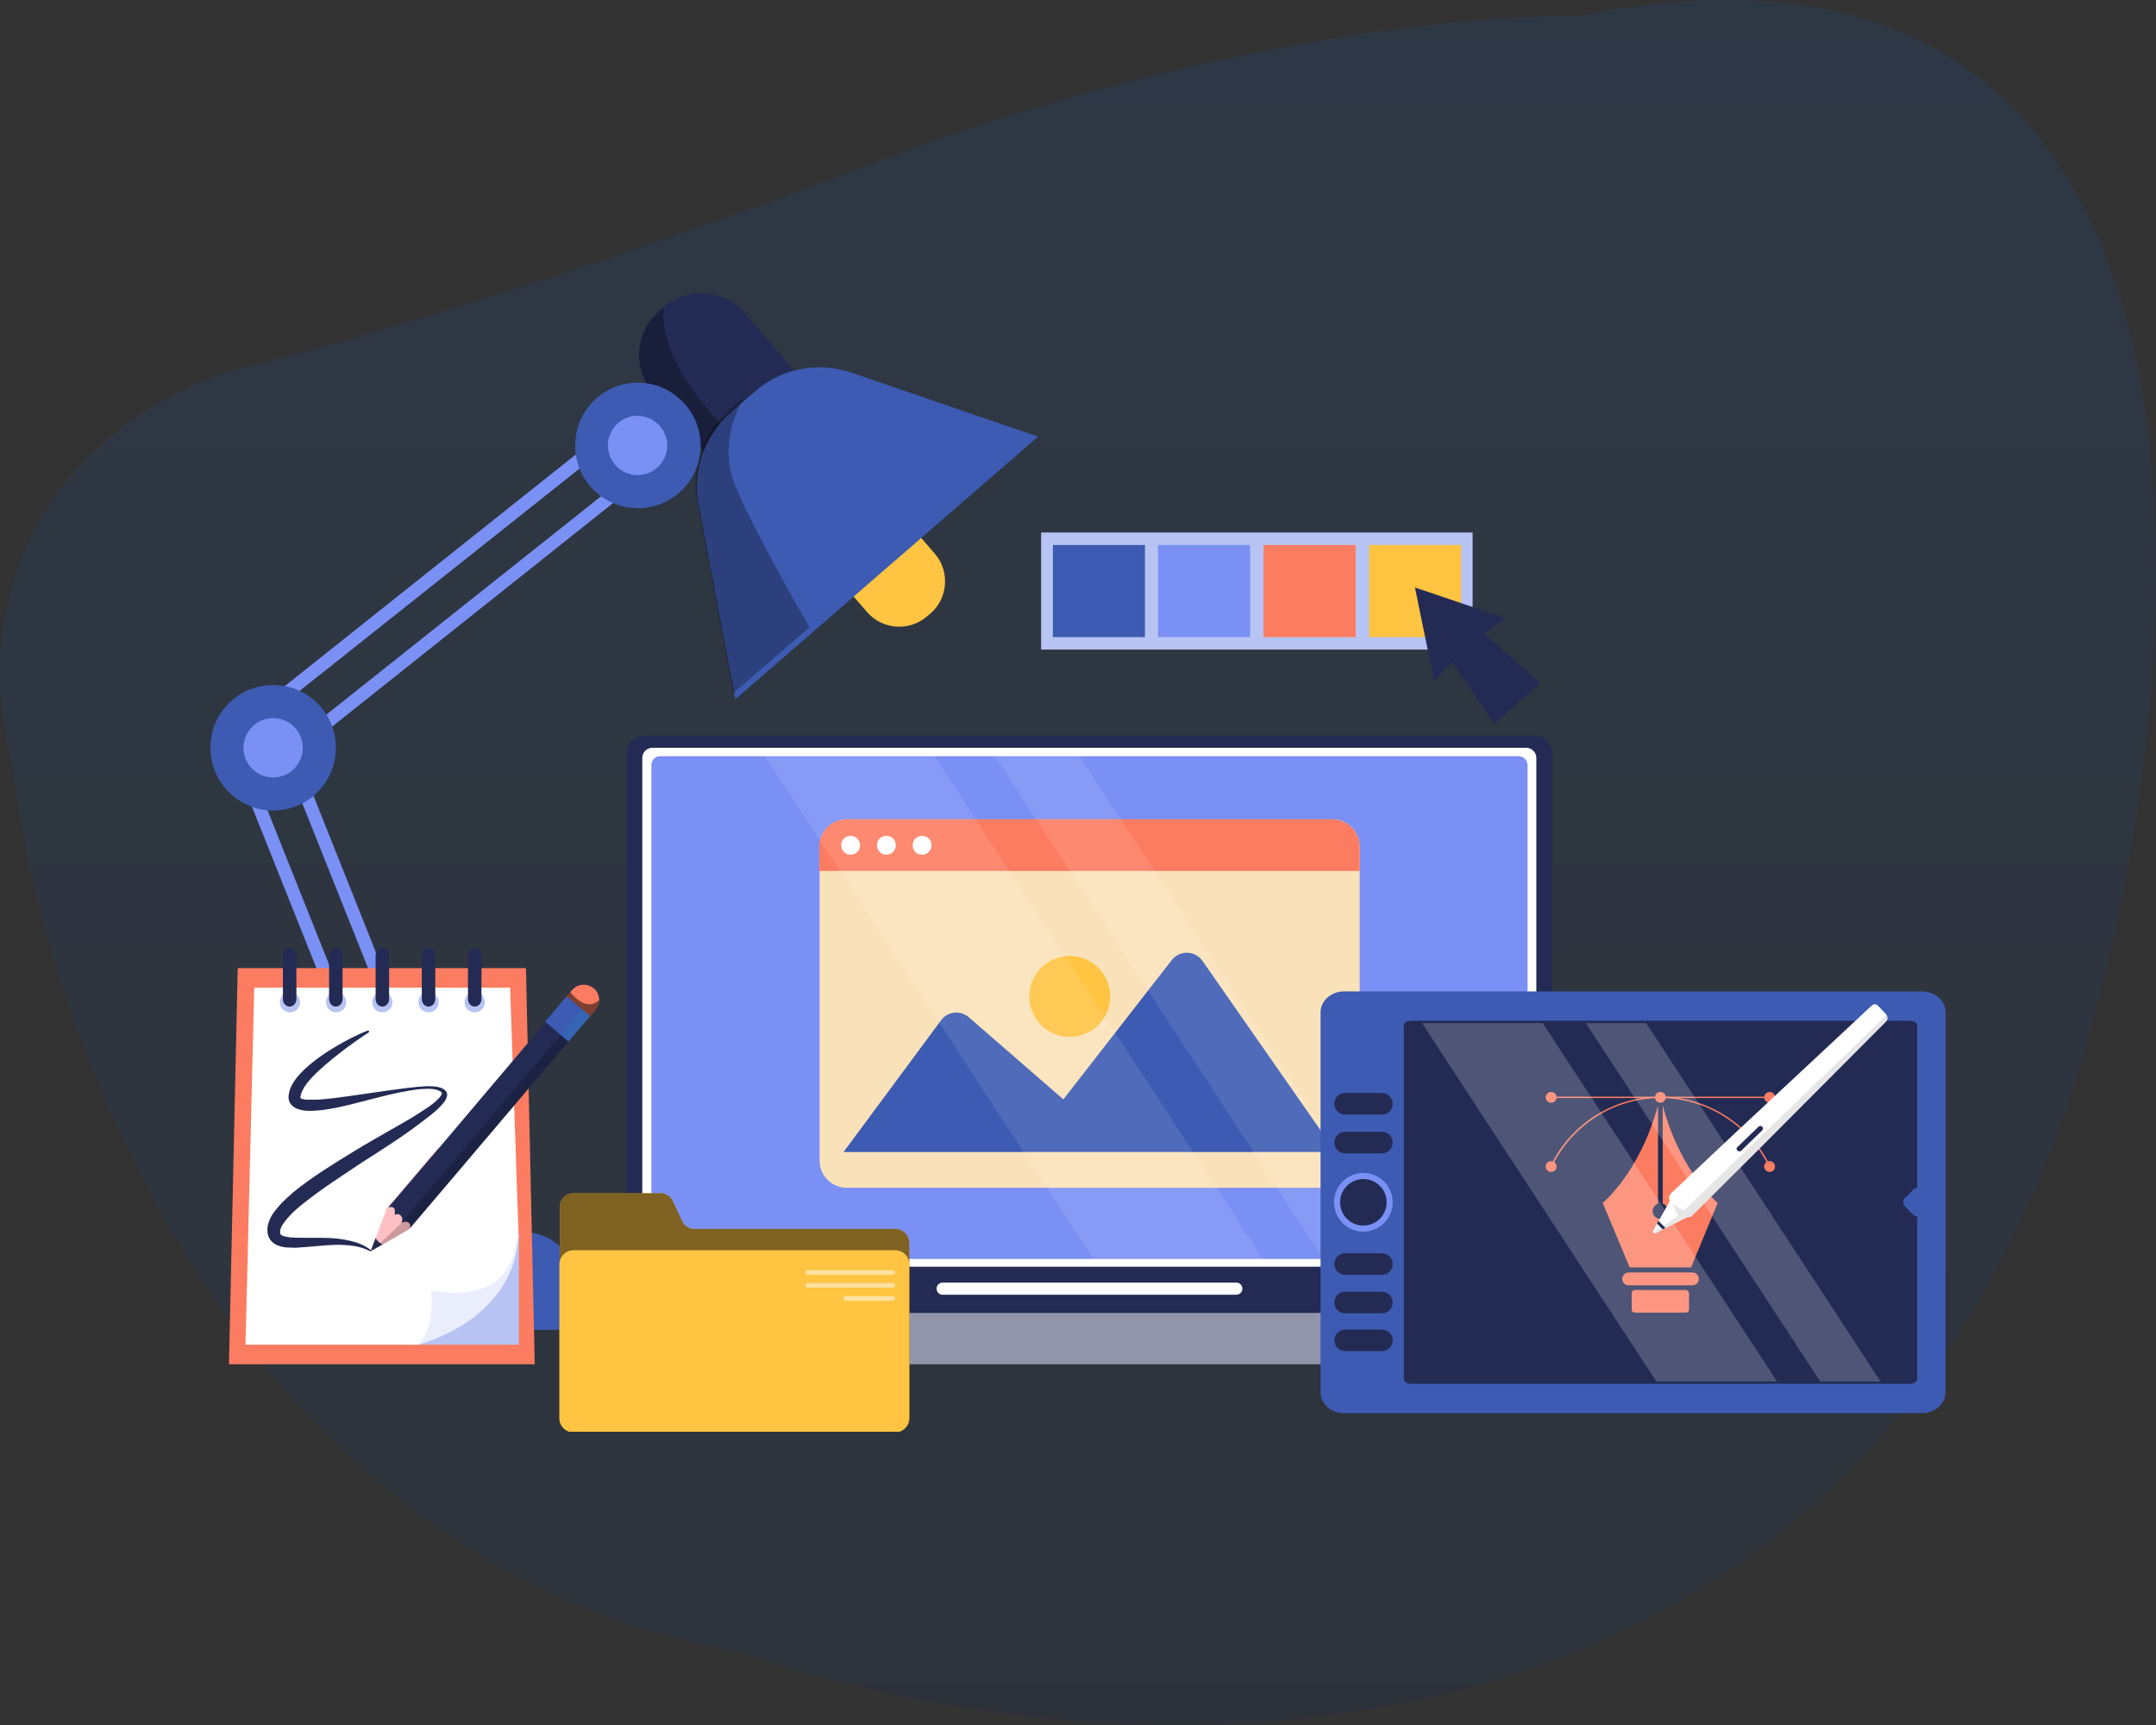 <svg width="625" height="500" viewBox="0 0 625 500" fill="none" xmlns="http://www.w3.org/2000/svg">
<rect x="0" y="0" width="625" height="500" fill="#333333" stroke="none"/>
<path opacity="0.1" d="M3.876 224.102C-14.981 149.977 39.535 115.057 69.149 106.863C93.324 101.19 164.519 81.145 255.901 46.352C347.284 11.558 428.15 4.12 457.161 4.751C650.079 -34.581 637.871 179.98 607.652 292.177C546.73 529.682 321.175 515.941 216.012 479.382C68.06 453.665 12.941 298.48 3.876 224.102Z" fill="url(#paint0_linear_619_2811)"/>
<g clip-path="url(#clip0_619_2811)">
<path d="M230.555 133.219L229.089 134.49C227.037 136.251 224.692 137.424 222.151 138.011C216.287 139.478 209.837 137.62 205.635 132.73L189.217 113.755C183.256 106.811 184.037 96.248 190.878 90.281L192.344 89.01C199.283 83.044 209.837 83.826 215.799 90.673L232.217 109.647C238.276 116.689 237.494 127.252 230.555 133.219Z" fill="#232B54"/>
<path opacity="0.3" d="M222.249 138.011C216.385 139.478 209.935 137.62 205.733 132.73L189.315 113.755C183.353 106.811 184.135 96.248 190.976 90.282L192.442 89.01C192.442 89.01 188.728 105.539 215.701 129.111C219.121 132.241 221.271 135.175 222.249 138.011Z" fill="black"/>
<path d="M241.598 145.249L240.523 146.129C235.441 150.531 234.855 158.355 239.252 163.441L251.371 177.427C255.768 182.513 263.586 183.1 268.668 178.699L269.743 177.819C274.825 173.417 275.411 165.593 271.014 160.507L258.896 146.52C254.4 141.434 246.68 140.848 241.598 145.249Z" fill="#FEC442"/>
<path d="M300.918 126.568L260.655 161.485L253.423 167.744L235.539 183.296L213.16 202.661L202.507 146.325C200.651 136.446 204.169 126.274 211.791 119.624L216.287 115.711L219.023 113.364C226.646 106.713 237.2 104.757 246.778 107.985L300.918 126.568Z" fill="#3D5BB2"/>
<path opacity="0.3" d="M234.66 181.829L212.574 200.901L202.117 145.347C200.26 135.566 203.779 125.59 211.304 119.037L215.701 115.222C215.701 115.222 208.176 126.568 212.574 139.283C215.897 148.574 228.308 170.777 234.66 181.829Z" fill="black"/>
<path d="M189.999 118.352L196.351 126.274L81.522 217.528L145.044 376.758L135.663 380.474L69.306 214.203L189.999 118.352ZM190.585 112.973L187.556 115.32L66.961 211.269L64.713 213.029L65.788 215.67L132.144 381.844L133.513 385.365L137.031 383.995L146.413 380.279L149.931 378.909L148.562 375.388L86.115 218.702L198.599 129.209L201.628 126.861L199.283 123.829L192.93 115.907L190.585 112.973Z" fill="#7A90F5"/>
<path d="M97.354 216.746C97.354 226.82 89.243 234.938 79.177 234.938C69.111 234.938 61 226.722 61 216.746C61 206.672 69.111 198.554 79.177 198.554C89.243 198.554 97.354 206.672 97.354 216.746Z" fill="#3D5BB2"/>
<path d="M87.778 216.746C87.778 221.44 83.967 225.353 79.178 225.353C74.487 225.353 70.578 221.538 70.578 216.746C70.578 212.051 74.389 208.139 79.178 208.139C83.869 208.139 87.778 211.953 87.778 216.746Z" fill="#7A90F5"/>
<path d="M203.095 129.111C203.095 139.185 194.983 147.303 184.917 147.303C174.852 147.303 166.74 139.185 166.74 129.111C166.74 119.037 174.852 110.919 184.917 110.919C194.886 110.919 203.095 119.135 203.095 129.111Z" fill="#3D5BB2"/>
<path d="M193.421 129.111C193.421 133.806 189.609 137.718 184.821 137.718C180.13 137.718 176.221 133.903 176.221 129.111C176.221 124.416 180.032 120.504 184.821 120.504C189.609 120.602 193.421 124.416 193.421 129.111Z" fill="#7A90F5"/>
<path d="M151.593 357.098H114.066C105.271 357.098 98.137 364.238 98.137 373.041V380.474H167.523V373.041C167.523 364.238 160.389 357.098 151.593 357.098Z" fill="#3D5BB2"/>
<path d="M151.007 359.544C151.007 369.618 142.895 377.736 132.83 377.736C122.764 377.736 114.652 369.618 114.652 359.544C114.652 349.47 122.764 341.352 132.83 341.352C142.895 341.352 151.007 349.567 151.007 359.544Z" fill="#3D5BB2"/>
<path d="M141.43 359.544C141.43 364.238 137.619 368.151 132.83 368.151C128.14 368.151 124.23 364.336 124.23 359.544C124.23 354.849 128.042 350.937 132.83 350.937C137.521 351.034 141.43 354.849 141.43 359.544Z" fill="#7A90F5"/>
<path d="M195.569 372.552H69.99V385.462H195.569V372.552Z" fill="#3D5BB2"/>
<path d="M444.97 213.322H186.678C183.843 213.322 181.596 215.572 181.596 218.408V380.572H449.954V218.311C449.954 215.572 447.706 213.322 444.97 213.322Z" fill="#232B54"/>
<path d="M358.383 375.29H273.263C272.286 375.29 271.504 374.508 271.504 373.53C271.504 372.552 272.286 371.769 273.263 371.769H358.383C359.36 371.769 360.142 372.552 360.142 373.53C360.142 374.508 359.36 375.29 358.383 375.29Z" fill="white"/>
<path d="M442.429 216.746H189.121C187.46 216.746 186.189 218.115 186.189 219.68V364.238C186.189 365.901 187.558 367.172 189.121 367.172H442.429C444.091 367.172 445.361 365.803 445.361 364.238V219.68C445.361 218.115 444.091 216.746 442.429 216.746Z" fill="white"/>
<path d="M440.279 219.191H191.369C189.903 219.191 188.828 220.365 188.828 221.734V362.38C188.828 363.847 190.001 364.923 191.369 364.923H440.279C441.745 364.923 442.82 363.749 442.82 362.38V221.832C442.82 220.365 441.647 219.191 440.279 219.191Z" fill="#7A90F5"/>
<path d="M394.152 245.403V336.363C394.152 340.765 390.634 344.286 386.236 344.286H245.51C241.112 344.286 237.594 340.765 237.594 336.363V245.403C237.594 241.002 241.112 237.481 245.51 237.481H386.236C390.536 237.481 394.152 241.002 394.152 245.403Z" fill="#F9E2B9"/>
<path d="M394.152 245.403V252.445H237.496V245.403C237.496 241.002 241.014 237.481 245.412 237.481H386.139C390.536 237.481 394.152 241.002 394.152 245.403Z" fill="#FC7C61"/>
<path d="M249.32 245.012C249.32 246.479 248.148 247.75 246.584 247.75C245.118 247.75 243.848 246.577 243.848 245.012C243.848 243.447 245.02 242.273 246.584 242.273C248.05 242.273 249.32 243.447 249.32 245.012Z" fill="white"/>
<path d="M259.68 245.012C259.68 246.479 258.507 247.75 256.943 247.75C255.477 247.75 254.207 246.577 254.207 245.012C254.207 243.447 255.38 242.273 256.943 242.273C258.507 242.273 259.68 243.447 259.68 245.012Z" fill="white"/>
<path d="M270.039 245.012C270.039 246.479 268.866 247.75 267.303 247.75C265.739 247.75 264.566 246.577 264.566 245.012C264.566 243.447 265.739 242.273 267.303 242.273C268.866 242.273 270.039 243.447 270.039 245.012Z" fill="white"/>
<path d="M348.612 278.56C346.462 275.43 341.967 275.332 339.621 278.364L308.251 318.66L280.888 294.893C278.444 292.742 274.633 293.133 272.776 295.774L244.533 333.918H387.214L348.612 278.56Z" fill="#3D5BB2"/>
<path d="M310.108 300.566C316.585 300.566 321.835 295.311 321.835 288.829C321.835 282.347 316.585 277.092 310.108 277.092C303.631 277.092 298.381 282.347 298.381 288.829C298.381 295.311 303.631 300.566 310.108 300.566Z" fill="#FEC442"/>
<g opacity="0.1">
<path d="M366.202 365.021H317.045L221.762 219.191H270.918L366.202 365.021Z" fill="white"/>
<path d="M408.323 365.021H383.696L288.412 219.191H312.942L408.323 365.021Z" fill="white"/>
</g>
<path d="M460.019 395.439H173.386C169.086 395.439 165.666 391.918 165.666 387.712V380.572H467.74V387.712C467.74 391.918 464.221 395.439 460.019 395.439Z" fill="#232B54"/>
<path opacity="0.5" d="M460.019 395.439H173.386C169.086 395.439 165.666 391.918 165.666 387.712V380.572H467.74V387.712C467.74 391.918 464.221 395.439 460.019 395.439Z" fill="white"/>
<path d="M155.013 395.439H66.375L68.916 280.614H152.472L155.013 395.439Z" fill="#FC7C61"/>
<path d="M118.268 389.766H150.42V357.587L118.268 389.766Z" fill="#B7C3F3"/>
<path d="M147.88 286.286L150.323 357.979C150.323 358.566 150.225 359.055 150.225 359.544C147.88 383.408 121.102 389.766 121.102 389.766H71.164L73.705 286.286H147.88Z" fill="white"/>
<path opacity="0.3" d="M150.42 357.979C150.42 357.979 150.322 359.055 150.322 359.544C147.976 383.408 121.199 389.766 121.199 389.766C126.476 384.68 124.913 374.117 124.913 374.117C150.517 378.225 149.931 360.228 150.224 352.012C150.224 350.741 150.126 349.763 150.126 349.372C150.322 352.404 150.42 357.979 150.42 357.979Z" fill="#B7C3F3"/>
<path d="M86.995 290.492C86.995 292.155 85.724 293.426 84.063 293.426C82.401 293.426 81.131 292.155 81.131 290.492C81.131 288.829 82.401 287.558 84.063 287.558C85.626 287.558 86.995 288.927 86.995 290.492Z" fill="#B7C3F3"/>
<path d="M83.964 274.745C82.889 274.745 82.01 275.723 82.01 276.897V289.612C82.01 290.785 82.889 291.763 83.964 291.763C85.039 291.763 85.919 290.785 85.919 289.612V276.897C85.919 275.723 85.039 274.745 83.964 274.745Z" fill="#232B54"/>
<path d="M100.383 290.492C100.383 292.155 99.113 293.426 97.451 293.426C95.79 293.426 94.519 292.155 94.519 290.492C94.519 288.829 95.79 287.558 97.451 287.558C99.015 287.558 100.383 288.927 100.383 290.492Z" fill="#B7C3F3"/>
<path d="M97.353 274.745C96.278 274.745 95.398 275.723 95.398 276.897V289.612C95.398 290.785 96.278 291.763 97.353 291.763C98.428 291.763 99.308 290.785 99.308 289.612V276.897C99.308 275.723 98.428 274.745 97.353 274.745Z" fill="#232B54"/>
<path d="M113.772 290.492C113.772 292.155 112.501 293.426 110.84 293.426C109.179 293.426 107.908 292.155 107.908 290.492C107.908 288.829 109.179 287.558 110.84 287.558C112.404 287.558 113.772 288.927 113.772 290.492Z" fill="#B7C3F3"/>
<path d="M110.839 274.745C109.764 274.745 108.885 275.723 108.885 276.897V289.612C108.885 290.785 109.764 291.763 110.839 291.763C111.914 291.763 112.794 290.785 112.794 289.612V276.897C112.696 275.723 111.817 274.745 110.839 274.745Z" fill="#232B54"/>
<path d="M127.16 290.492C127.16 292.155 125.89 293.426 124.229 293.426C122.567 293.426 121.297 292.155 121.297 290.492C121.297 288.829 122.567 287.558 124.229 287.558C125.792 287.558 127.16 288.927 127.16 290.492Z" fill="#B7C3F3"/>
<path d="M124.228 274.745C123.153 274.745 122.273 275.723 122.273 276.897V289.612C122.273 290.785 123.153 291.763 124.228 291.763C125.303 291.763 126.183 290.785 126.183 289.612V276.897C126.085 275.723 125.205 274.745 124.228 274.745Z" fill="#232B54"/>
<path d="M140.549 290.492C140.549 292.155 139.279 293.426 137.617 293.426C135.956 293.426 134.686 292.155 134.686 290.492C134.686 288.829 135.956 287.558 137.617 287.558C139.279 287.558 140.549 288.927 140.549 290.492Z" fill="#B7C3F3"/>
<path d="M137.617 274.745C136.542 274.745 135.662 275.723 135.662 276.897V289.612C135.662 290.785 136.542 291.763 137.617 291.763C138.692 291.763 139.571 290.785 139.571 289.612V276.897C139.473 275.723 138.692 274.745 137.617 274.745Z" fill="#232B54"/>
<path d="M106.931 299.197C104 301.153 101.068 303.207 98.331 305.359C95.595 307.51 92.859 309.76 90.513 312.205C89.341 313.477 88.266 314.748 87.679 316.117C87.288 316.802 87.191 317.487 87.093 317.976C87.093 318.367 87.093 318.269 87.093 318.269C87.093 318.269 87.191 318.367 87.386 318.465C87.875 318.66 88.656 318.758 89.438 318.758C90.22 318.758 91.1 318.758 91.882 318.758C93.543 318.66 95.302 318.465 97.061 318.269C104 317.389 111.036 316.215 118.17 315.335C119.929 315.139 121.688 314.944 123.545 314.846C124.425 314.846 125.402 314.846 126.281 314.944C127.161 315.139 128.236 315.237 129.115 316.117C129.311 316.313 129.506 316.606 129.604 316.998C129.604 317.193 129.604 317.291 129.604 317.487L129.506 317.976C129.311 318.563 129.115 318.954 128.822 319.345C128.236 320.127 127.552 320.812 126.965 321.399C125.597 322.67 124.229 323.746 122.763 324.822C117.095 329.223 111.036 333.038 105.075 336.852C99.211 340.765 93.25 344.579 87.875 348.883C86.507 349.958 85.236 351.034 84.063 352.306C82.988 353.48 81.913 354.751 81.425 355.925C81.229 356.414 81.132 357.196 81.229 357.392V357.49C81.229 357.49 81.229 357.49 81.229 357.587C81.229 357.685 81.327 357.685 81.327 357.783C81.425 357.881 81.522 357.881 81.522 357.979L81.913 358.174C83.086 358.663 84.943 358.761 86.604 358.761C90.025 358.859 93.641 358.663 97.256 358.957C99.016 359.152 100.872 359.446 102.631 359.935C104.391 360.424 106.052 361.206 107.518 362.38C107.615 362.478 107.615 362.576 107.518 362.673C107.42 362.771 107.322 362.771 107.322 362.673C104.195 361.011 100.677 360.815 97.256 360.815C93.738 360.913 90.318 361.402 86.702 361.598C85.822 361.695 84.845 361.695 83.868 361.598C82.891 361.598 81.913 361.5 80.838 361.108C80.545 361.011 80.252 360.913 79.959 360.717C79.666 360.522 79.372 360.424 79.079 360.13C78.493 359.641 78.004 358.957 77.809 358.272C77.516 357.587 77.516 356.903 77.516 356.316C77.516 355.729 77.613 355.142 77.809 354.555C78.493 352.306 79.763 350.839 81.034 349.372C82.304 348.002 83.672 346.731 85.041 345.557C90.709 340.96 96.865 337.244 102.925 333.527C105.954 331.669 109.081 329.908 112.111 328.148C115.14 326.387 118.268 324.724 121.297 322.768C122.763 321.79 124.229 320.91 125.597 319.834C126.281 319.247 126.868 318.758 127.454 318.074C127.649 317.78 127.943 317.487 128.04 317.193C128.138 316.9 128.138 316.802 127.943 316.606C127.552 316.117 126.672 315.922 125.89 315.726C125.109 315.628 124.229 315.531 123.35 315.628C121.59 315.628 119.831 315.922 118.17 316.215C111.231 317.389 104.488 319.638 97.354 321.106C95.595 321.399 93.836 321.79 91.979 321.888C91.002 321.986 90.122 321.986 89.145 321.986C88.168 321.888 87.093 321.79 85.92 321.301C85.334 321.008 84.65 320.616 84.161 319.834C83.672 319.149 83.575 318.074 83.672 317.584C83.77 316.411 84.161 315.335 84.65 314.455C85.627 312.596 86.995 311.227 88.266 309.956C91.002 307.413 93.934 305.359 97.061 303.5C100.188 301.642 103.316 299.979 106.638 298.708C106.736 298.708 106.834 298.708 106.931 298.806C107.029 299.001 107.029 299.099 106.931 299.197Z" fill="#232B54"/>
<path d="M126.965 332.745L133.122 339.102L118.658 356.218L110.743 360.815L107.615 362.576L107.518 362.673L108.886 358.859L112.111 350.252L126.965 332.745Z" fill="#FFC0C4"/>
<path d="M110.84 360.717C109.961 360.228 109.277 359.641 108.886 358.859L107.42 362.673L107.518 362.576L110.84 360.717Z" fill="#232B54"/>
<path opacity="0.2" d="M110.254 360.326L116.606 354.262C119.343 352.795 120.32 353.186 118.658 356.316L110.645 360.913L107.518 362.673L110.254 360.326Z" fill="black"/>
<path d="M167.913 298.219L160.095 307.413L135.468 336.461L118.659 356.218C118.659 356.218 118.659 356.12 118.757 356.12C119.538 354.555 117.877 353.48 116.216 354.555L116.313 354.458C116.411 354.36 116.509 354.262 116.509 354.164C116.997 352.697 115.825 351.426 114.457 352.11H114.359L114.261 352.208C114.261 352.208 114.261 352.11 114.359 352.11C114.359 352.012 114.359 352.012 114.457 351.915C114.457 351.915 114.457 351.915 114.457 351.817V351.719V351.621V351.523V351.426C114.457 351.328 114.457 351.328 114.457 351.23C114.457 351.132 114.457 351.034 114.457 350.937C114.457 350.839 114.457 350.839 114.457 350.741C114.457 350.643 114.457 350.643 114.359 350.545V350.448C114.359 350.448 114.359 350.448 114.359 350.35C114.261 350.252 114.163 350.154 114.066 350.056C113.968 349.959 113.968 349.959 113.87 349.959C113.772 349.959 113.675 349.861 113.479 349.861C113.382 349.861 113.284 349.861 113.186 349.861C113.088 349.861 112.991 349.861 112.991 349.861C112.893 349.861 112.795 349.959 112.697 349.959C112.6 349.959 112.502 350.056 112.404 350.154L123.252 337.439L127.357 332.647L161.463 292.35L167.913 298.219Z" fill="#232B54"/>
<path opacity="0.2" d="M167.912 298.219L164.785 301.935L160.094 307.413L135.369 336.461L133.415 338.809L124.522 349.274L120.222 354.36L118.658 356.218C118.658 356.218 118.658 356.12 118.756 356.12C119.538 354.555 117.876 353.48 116.215 354.555L116.313 354.458L116.41 354.36C116.41 354.36 116.41 354.36 116.508 354.262C116.508 354.262 116.508 354.262 116.606 354.164C116.606 354.164 116.606 354.164 116.703 354.066C117.388 353.284 119.342 351.034 122.665 347.024C124.228 345.166 127.258 341.547 131.167 336.95C131.363 336.755 131.558 336.461 131.753 336.266L138.203 328.734C138.79 328.148 139.278 327.463 139.865 326.778C140.451 326.094 140.94 325.507 141.526 324.822L142.406 323.844C142.601 323.648 142.797 323.355 142.992 323.062L147.39 317.878C147.878 317.291 148.367 316.704 148.856 316.117C150.517 314.161 152.276 312.107 153.937 310.053L154.817 309.075C155.403 308.391 155.99 307.706 156.576 307.021C157.162 306.337 157.651 305.75 158.237 305.065C159.801 303.207 161.365 301.349 162.928 299.588L165.86 296.165L167.912 298.219Z" fill="black"/>
<path d="M172.603 292.742L168.987 296.947L162.244 291.177L165.86 286.971C167.424 285.113 170.258 284.917 172.115 286.482C173.092 287.264 173.58 288.34 173.678 289.514C173.678 289.71 173.678 289.807 173.678 290.003C173.58 290.981 173.19 291.861 172.603 292.742Z" fill="#FC7C61"/>
<path opacity="0.5" d="M172.603 292.742L168.987 296.947L162.244 291.177L165.274 287.558C169.378 292.448 172.212 291.274 173.58 289.905C173.58 290.981 173.19 291.861 172.603 292.742Z" fill="black"/>
<path d="M171.051 294.524L164.27 288.766L158.011 296.15L164.793 301.908L171.051 294.524Z" fill="#3D5BB2"/>
<path opacity="0.2" d="M171.086 294.504L168.775 292.542L162.517 299.926L164.827 301.888L171.086 294.504Z" fill="#158EBF"/>
<path d="M426.889 154.345H301.799V188.284H426.889V154.345Z" fill="#B7C3F3"/>
<path d="M331.898 157.964H305.219V184.665H331.898V157.964Z" fill="#3D5BB2"/>
<path d="M362.388 157.964H335.709V184.665H362.388V157.964Z" fill="#7A90F5"/>
<path d="M392.978 157.964H366.299V184.665H392.978V157.964Z" fill="#FC7C61"/>
<path d="M423.566 157.964H396.887V184.665H423.566V157.964Z" fill="#FEC442"/>
<path d="M436.466 179.188L410.178 170.287L415.748 197.478L420.928 191.903L433.144 209.801L439.887 203.835L446.532 197.967L430.309 183.687L436.466 179.188Z" fill="#232B54"/>
<path d="M259.482 356.218H201.335C199.771 356.218 198.305 355.338 197.719 353.871L195.08 348.198C194.396 346.731 193.028 345.851 191.464 345.851H166.251C164.003 345.851 162.244 347.611 162.244 349.861V356.316V365.021V411.088C162.244 413.337 164.003 415.098 166.251 415.098H259.58C261.828 415.098 263.587 413.337 263.587 411.088V360.326C263.587 357.979 261.73 356.218 259.482 356.218Z" fill="#FEC442"/>
<path opacity="0.5" d="M259.482 356.218H201.335C199.771 356.218 198.305 355.338 197.719 353.871L195.08 348.198C194.396 346.731 193.028 345.851 191.464 345.851H166.251C164.003 345.851 162.244 347.611 162.244 349.861V356.316V365.021V411.088C162.244 413.337 164.003 415.098 166.251 415.098H259.58C261.828 415.098 263.587 413.337 263.587 411.088V360.326C263.587 357.979 261.73 356.218 259.482 356.218Z" fill="black"/>
<path d="M259.482 362.38H166.251C164.003 362.38 162.146 364.238 162.146 366.488V411.088C162.146 413.337 164.003 415.196 166.251 415.196H259.482C261.73 415.196 263.587 413.337 263.587 411.088V366.488C263.587 364.14 261.73 362.38 259.482 362.38Z" fill="#FEC442"/>
<g opacity="0.5">
<path d="M258.798 369.52H234.17C233.78 369.52 233.486 369.226 233.486 368.835C233.486 368.444 233.78 368.151 234.17 368.151H258.798C259.188 368.151 259.482 368.444 259.482 368.835C259.579 369.129 259.188 369.52 258.798 369.52Z" fill="white"/>
</g>
<g opacity="0.5">
<path d="M258.798 373.237H234.17C233.78 373.237 233.486 372.943 233.486 372.552C233.486 372.161 233.78 371.867 234.17 371.867H258.798C259.188 371.867 259.482 372.161 259.482 372.552C259.579 372.943 259.188 373.237 258.798 373.237Z" fill="white"/>
</g>
<g opacity="0.5">
<path d="M258.797 377.051H245.213C244.822 377.051 244.529 376.757 244.529 376.366C244.529 375.975 244.822 375.682 245.213 375.682H258.797C259.188 375.682 259.482 375.975 259.482 376.366C259.482 376.757 259.188 377.051 258.797 377.051Z" fill="white"/>
</g>
<path d="M554.716 296.556V400.427H407.833V296.556M389.655 287.362C385.844 287.362 382.814 290.101 382.814 293.426V403.557C382.814 406.882 385.844 409.621 389.655 409.621H557.159C560.97 409.621 564 406.882 564 403.557V293.426C564 290.101 560.97 287.362 557.159 287.362H389.655Z" fill="#3D5BB2"/>
<path d="M406.953 297.241V399.742C406.953 400.427 407.833 401.111 409.005 401.111H553.739C554.912 401.111 555.791 400.427 555.791 399.742V297.241C555.791 296.556 554.912 295.871 553.739 295.871H409.005C407.833 295.871 406.953 296.556 406.953 297.241Z" fill="#232B54"/>
<path d="M497.936 348.687L490.216 367.368H472.429L464.611 348.687C464.611 348.687 475.459 339.787 480.639 320.323V348.883C479.759 349.176 479.075 350.056 479.075 351.034C479.075 352.306 480.052 353.284 481.323 353.284C482.593 353.284 483.57 352.306 483.57 351.034C483.57 350.056 482.886 349.176 482.007 348.883V320.421C487.186 339.884 497.936 348.687 497.936 348.687Z" fill="#FC7C61"/>
<path d="M490.606 368.835H472.136C471.159 368.835 470.279 369.618 470.279 370.694C470.279 371.769 471.061 372.552 472.136 372.552H490.606C491.584 372.552 492.463 371.769 492.463 370.694C492.463 369.618 491.584 368.835 490.606 368.835Z" fill="#FC7C61"/>
<path d="M488.75 373.921H473.895C473.407 373.921 473.016 374.312 473.016 374.801V379.594C473.016 380.083 473.407 380.474 473.895 380.474H488.75C489.238 380.474 489.629 380.083 489.629 379.594V374.801C489.531 374.312 489.238 373.921 488.75 373.921Z" fill="#FC7C61"/>
<path d="M512.792 338.222C507.026 326.094 494.712 318.269 481.324 318.269C467.935 318.269 455.622 326.094 449.856 338.222L449.465 338.026C455.231 325.8 467.74 317.878 481.324 317.878C494.908 317.878 507.319 325.8 513.183 338.026L512.792 338.222Z" fill="#FC7C61"/>
<path d="M512.987 317.878H449.66V318.269H512.987V317.878Z" fill="#FC7C61"/>
<path d="M482.887 318.073C482.887 318.954 482.203 319.638 481.323 319.638C480.444 319.638 479.76 318.954 479.76 318.073C479.76 317.193 480.444 316.509 481.323 316.509C482.203 316.509 482.887 317.193 482.887 318.073Z" fill="#FC7C61"/>
<path d="M514.549 318.073C514.549 318.954 513.865 319.638 512.986 319.638C512.106 319.638 511.422 318.954 511.422 318.073C511.422 317.193 512.106 316.509 512.986 316.509C513.865 316.509 514.549 317.193 514.549 318.073Z" fill="#FC7C61"/>
<path d="M514.549 338.124C514.549 339.004 513.865 339.689 512.986 339.689C512.106 339.689 511.422 339.004 511.422 338.124C511.422 337.244 512.106 336.559 512.986 336.559C513.865 336.559 514.549 337.244 514.549 338.124Z" fill="#FC7C61"/>
<path d="M451.223 318.073C451.223 318.954 450.539 319.638 449.659 319.638C448.78 319.638 448.096 318.954 448.096 318.073C448.096 317.193 448.78 316.509 449.659 316.509C450.539 316.509 451.223 317.193 451.223 318.073Z" fill="#FC7C61"/>
<path d="M451.223 338.124C451.223 339.004 450.539 339.689 449.659 339.689C448.78 339.689 448.096 339.004 448.096 338.124C448.096 337.244 448.78 336.559 449.659 336.559C450.539 336.559 451.223 337.244 451.223 338.124Z" fill="#FC7C61"/>
<path d="M552.174 347.318L554.617 344.873C555.301 344.188 556.279 344.188 556.963 344.873L559.406 347.318C560.09 348.002 560.09 348.98 559.406 349.665L556.963 352.11C556.279 352.795 555.301 352.795 554.617 352.11L552.174 349.665C551.588 348.98 551.588 347.905 552.174 347.318Z" fill="#3D5BB2"/>
<g opacity="0.2">
<path d="M515.137 400.427H480.151L412.23 296.556H447.217L515.137 400.427Z" fill="white"/>
<path d="M545.14 400.427H527.647L459.727 296.556H477.22L545.14 400.427Z" fill="white"/>
</g>
<path d="M395.225 357.001C399.921 357.001 403.727 353.191 403.727 348.491C403.727 343.792 399.921 339.982 395.225 339.982C390.529 339.982 386.723 343.792 386.723 348.491C386.723 353.191 390.529 357.001 395.225 357.001Z" fill="#7A90F5"/>
<path d="M395.226 355.24C398.95 355.24 401.969 352.219 401.969 348.491C401.969 344.764 398.95 341.743 395.226 341.743C391.501 341.743 388.482 344.764 388.482 348.491C388.482 352.219 391.501 355.24 395.226 355.24Z" fill="#232B54"/>
<path d="M400.6 363.26H389.948C388.189 363.26 386.82 364.63 386.82 366.39C386.82 368.151 388.189 369.52 389.948 369.52H400.6C402.359 369.52 403.727 368.151 403.727 366.39C403.727 364.63 402.359 363.26 400.6 363.26Z" fill="#232B54"/>
<path d="M400.6 374.41H389.948C388.189 374.41 386.82 375.78 386.82 377.54C386.82 379.301 388.189 380.67 389.948 380.67H400.6C402.359 380.67 403.727 379.301 403.727 377.54C403.727 375.78 402.359 374.41 400.6 374.41Z" fill="#232B54"/>
<path d="M400.6 385.365H389.948C388.189 385.365 386.82 386.734 386.82 388.494C386.82 390.255 388.189 391.624 389.948 391.624H400.6C402.359 391.624 403.727 390.255 403.727 388.494C403.727 386.832 402.359 385.365 400.6 385.365Z" fill="#232B54"/>
<path d="M400.6 316.802H389.948C388.189 316.802 386.82 318.171 386.82 319.932C386.82 321.692 388.189 323.062 389.948 323.062H400.6C402.359 323.062 403.727 321.692 403.727 319.932C403.727 318.269 402.359 316.802 400.6 316.802Z" fill="#232B54"/>
<path d="M400.6 328.05H389.948C388.189 328.05 386.82 329.419 386.82 331.18C386.82 332.94 388.189 334.309 389.948 334.309H400.6C402.359 334.309 403.727 332.94 403.727 331.18C403.727 329.419 402.359 328.05 400.6 328.05Z" fill="#232B54"/>
<path d="M546.799 296.067L509.272 333.723L490.607 352.306C490.118 352.795 489.532 352.893 488.945 352.795C488.554 352.697 488.261 352.501 487.968 352.208L484.938 349.078L484.352 348.491C484.254 348.394 484.059 348.198 484.059 348.002C483.668 347.318 483.863 346.437 484.45 345.851L503.702 327.756L542.597 291.47C543.086 290.981 543.868 290.981 544.356 291.47L546.897 294.111C546.897 294.111 546.897 294.111 546.897 294.209C547.288 294.795 547.288 295.578 546.799 296.067Z" fill="white"/>
<path d="M489.434 352.501V352.599L488.946 352.893L482.789 356.022L482.007 356.414L479.955 357.49C479.759 357.587 479.564 357.587 479.368 357.392C479.173 357.196 479.075 357.001 479.271 356.707L480.346 354.751L480.737 354.066L483.961 348.296L484.352 347.611C484.352 347.611 484.45 347.513 484.45 347.611L487.968 351.23L489.434 352.501Z" fill="white"/>
<path opacity="0.1" d="M546.801 296.067L509.274 333.723L490.608 352.306C490.119 352.795 489.533 352.893 488.946 352.795L482.79 355.925L482.008 356.316L479.956 357.392C479.76 357.49 479.565 357.49 479.369 357.294L486.503 352.404L484.842 349.078H484.94L488.067 350.937L546.898 294.209C547.289 294.795 547.289 295.578 546.801 296.067Z" fill="black"/>
<path d="M480.737 353.871L482.789 355.925L482.007 356.316L480.346 354.653L480.737 353.871Z" fill="#232B54"/>
<path d="M503.701 332.451L509.76 326.583C510.054 326.289 510.542 326.289 510.835 326.583C511.129 326.876 511.129 327.365 510.835 327.658L504.776 333.527C504.483 333.82 503.995 333.82 503.701 333.527C503.31 333.233 503.31 332.744 503.701 332.451Z" fill="#232B54"/>
</g>
<defs>
<linearGradient id="paint0_linear_619_2811" x1="312.5" y1="0" x2="312.5" y2="500" gradientUnits="userSpaceOnUse">
<stop stop-color="#0160E7"/>
<stop offset="1" stop-color="#013681"/>
</linearGradient>
<clipPath id="clip0_619_2811">
<rect width="503" height="330" fill="white" transform="translate(61 85)"/>
</clipPath>
</defs>
</svg>

